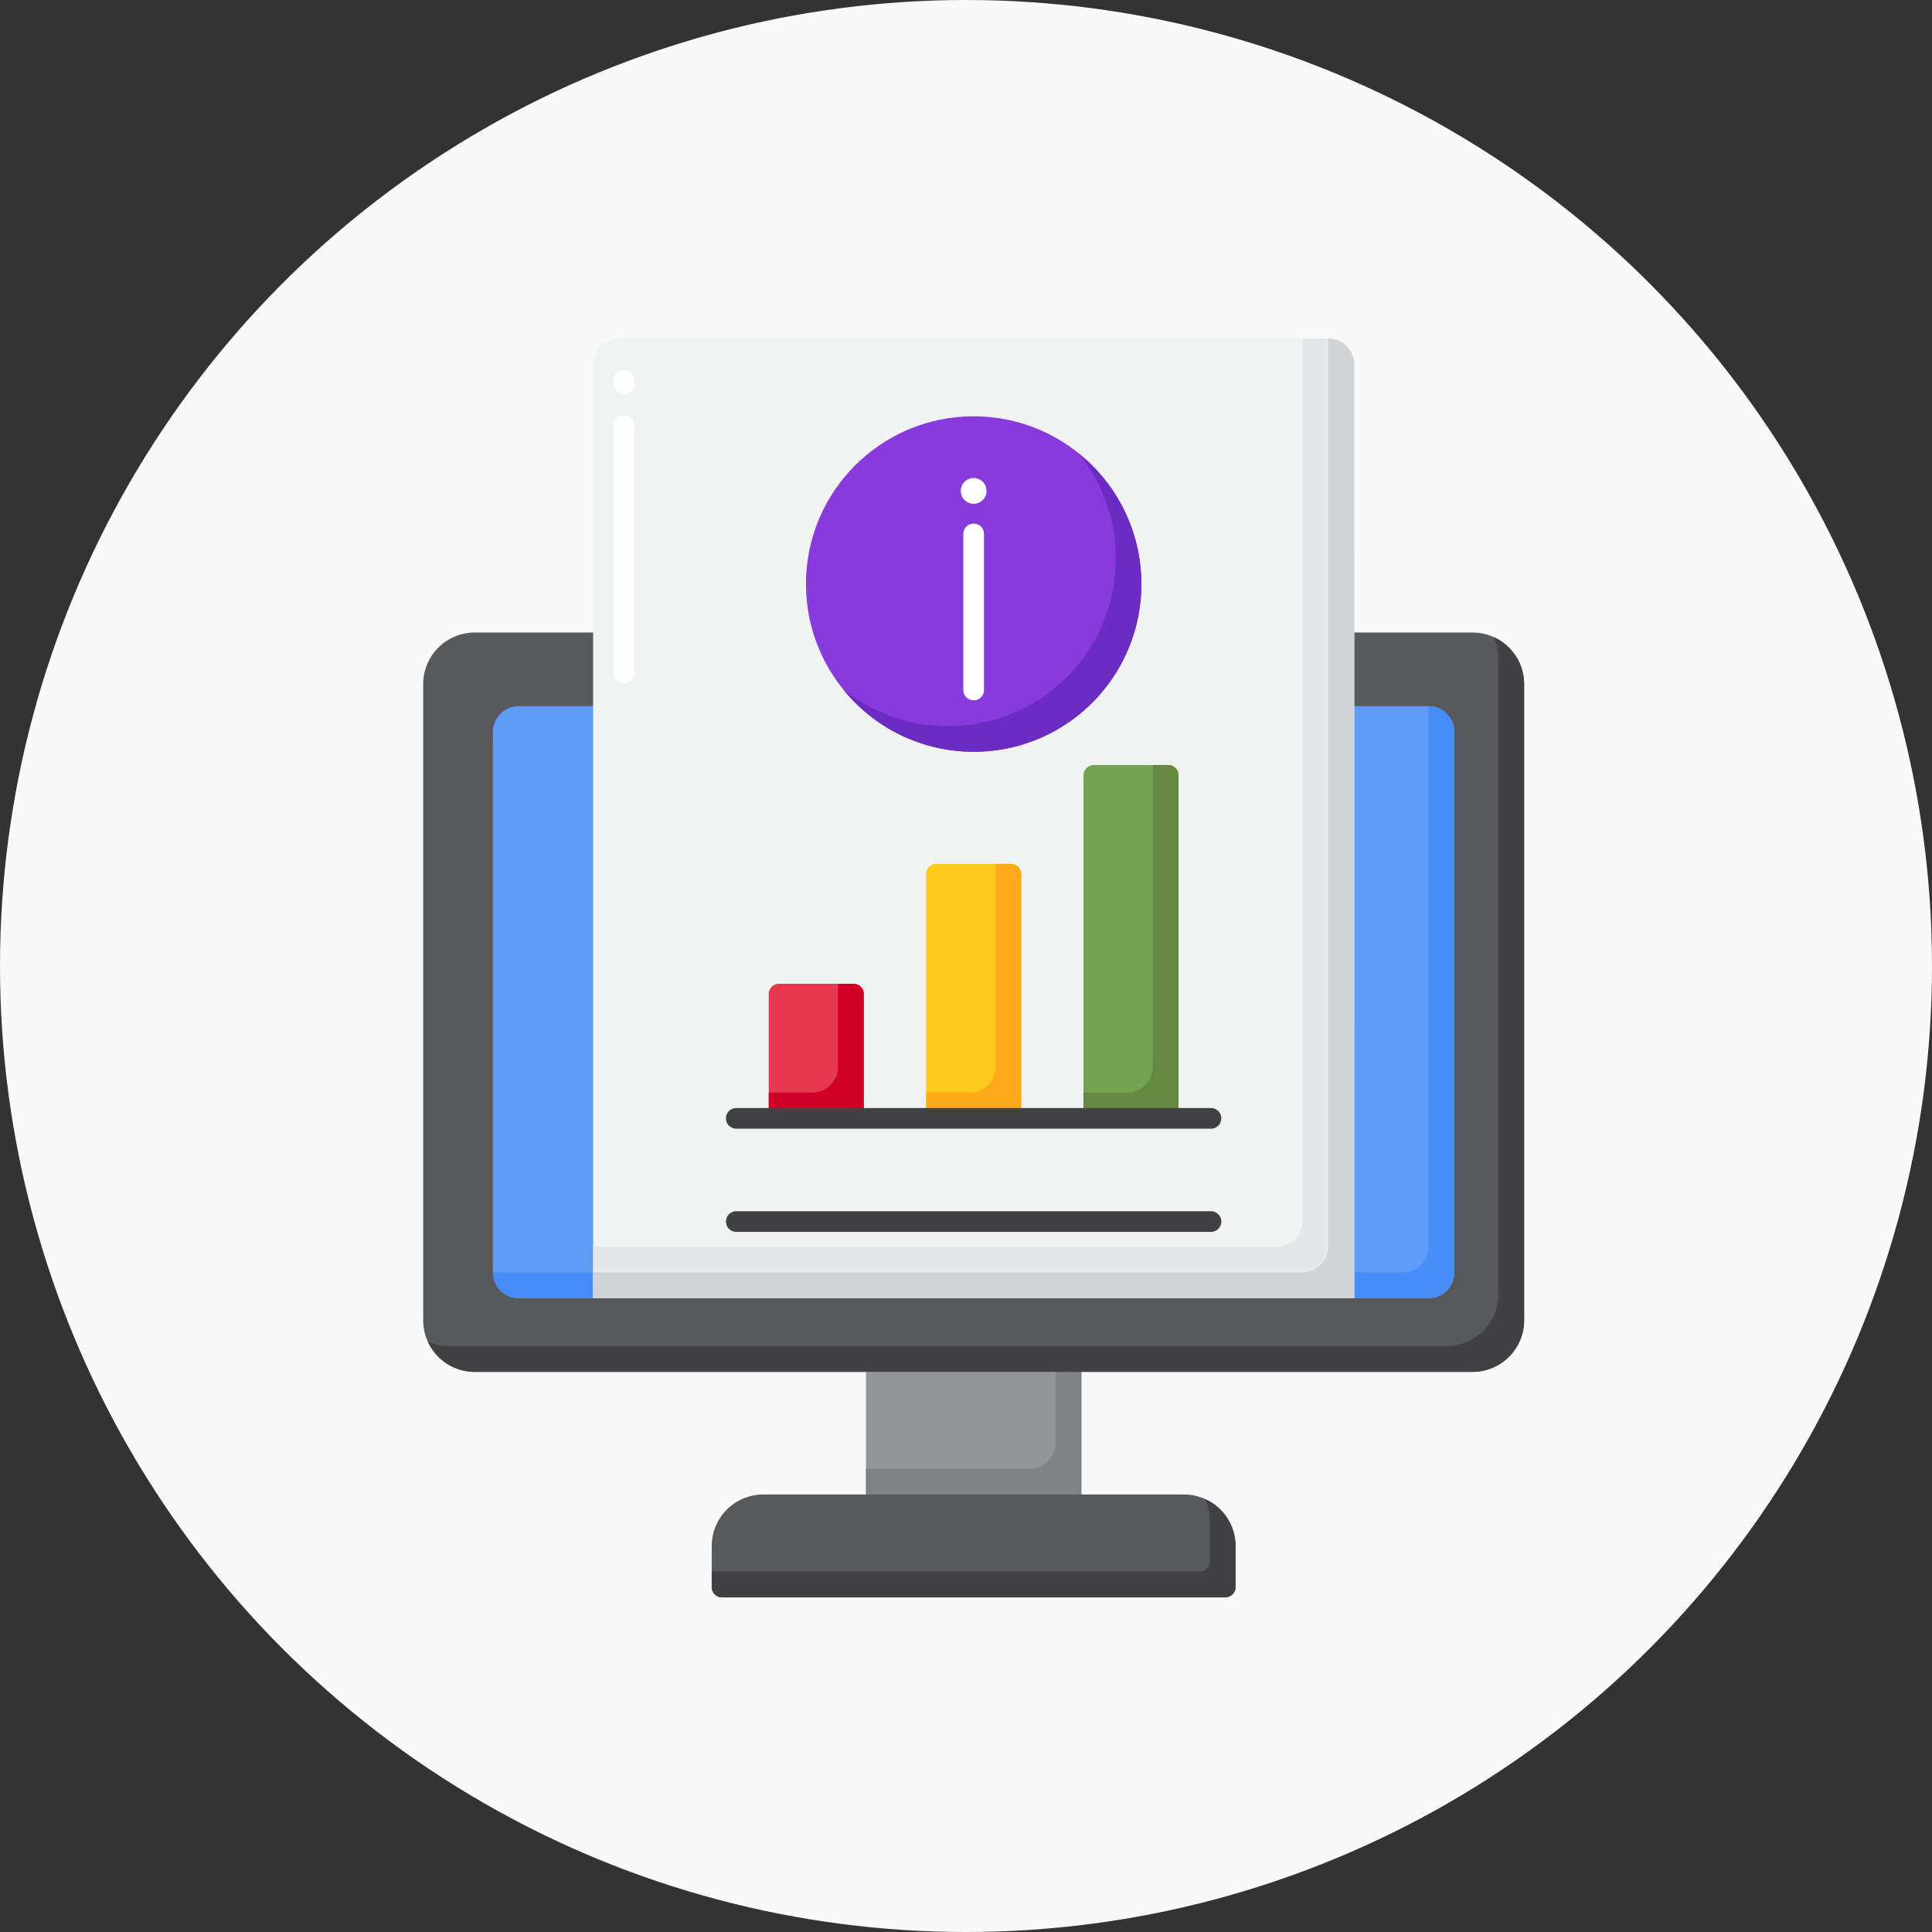 <svg xmlns="http://www.w3.org/2000/svg" width="68.48" height="68.48" viewBox="0 0 68.48 68.48"><rect x="0" y="0" width="68.48" height="68.48" fill="#333333" stroke="none"/><g transform="translate(-605.546 -1439)"><circle cx="34.24" cy="34.24" r="34.24" transform="translate(605.546 1439)" fill="#f9f9f9"/><g transform="translate(599.231 1443.486)"><g transform="translate(21.315 17.934)"><g transform="translate(15.694 26.206)"><path d="M107.127,207.779h7.635v4.349h-7.635Z" transform="translate(-107.127 -207.779)" fill="#939598"/></g><g transform="translate(15.694 26.206)"><path d="M113.847,207.779v2.52a.915.915,0,0,1-.914.914h-5.806v.914h7.635v-4.349Z" transform="translate(-107.127 -207.779)" fill="#808285"/></g><g transform="translate(10.227 30.555)"><path d="M77.6,235.2H95.438a.366.366,0,0,0,.366-.366v-1.45a1.829,1.829,0,0,0-1.829-1.829H79.065a1.829,1.829,0,0,0-1.829,1.829v1.45A.366.366,0,0,0,77.6,235.2Z" transform="translate(-77.236 -231.558)" fill="#58595b"/></g><g transform="translate(10.227 30.718)"><path d="M94.727,232.449a1.82,1.82,0,0,1,.163.752v1.45a.366.366,0,0,1-.366.366H77.236v.549a.366.366,0,0,0,.366.366H95.438a.366.366,0,0,0,.366-.366v-1.45A1.828,1.828,0,0,0,94.727,232.449Z" transform="translate(-77.236 -232.449)" fill="#414042"/></g><g transform="translate(0 0)"><path d="M23.144,90.694H58.509a1.829,1.829,0,0,0,1.829-1.829V66.317a1.829,1.829,0,0,0-1.829-1.829H23.144a1.829,1.829,0,0,0-1.829,1.829V88.865a1.829,1.829,0,0,0,1.829,1.829Z" transform="translate(-21.315 -64.488)" fill="#58595b"/></g><g transform="translate(0.163 0.163)"><path d="M59.987,65.378a1.82,1.82,0,0,1,.163.752V88.678a1.829,1.829,0,0,1-1.829,1.829H22.957a1.82,1.82,0,0,1-.752-.163,1.828,1.828,0,0,0,1.666,1.077H59.236a1.829,1.829,0,0,0,1.829-1.829V67.044A1.828,1.828,0,0,0,59.987,65.378Z" transform="translate(-22.205 -65.378)" fill="#414042"/></g><g transform="translate(2.472 2.609)"><path d="M35.743,99.741H67.994a.915.915,0,0,0,.914-.914V79.667a.915.915,0,0,0-.914-.914H35.743a.915.915,0,0,0-.914.914V98.827A.914.914,0,0,0,35.743,99.741Z" transform="translate(-34.829 -78.753)" fill="#5e9cf7"/></g><g transform="translate(2.472 2.609)"><path d="M67.994,78.753V97.912a.915.915,0,0,1-.914.914H34.829a.915.915,0,0,0,.914.914H67.994a.915.915,0,0,0,.914-.914V79.667A.915.915,0,0,0,67.994,78.753Z" transform="translate(-34.829 -78.753)" fill="#478cf7"/></g></g><g transform="translate(27.338 7.514)"><g transform="translate(0 0)"><path d="M81.226,41.531H54.25V8.428a.915.915,0,0,1,.914-.914H80.311a.915.915,0,0,1,.914.914Z" transform="translate(-54.25 -7.514)" fill="#f1f2f2"/></g><g transform="translate(0.732 1.097)"><path d="M58.616,24.636a.366.366,0,0,1-.366-.366V15.492a.366.366,0,1,1,.732,0V24.27A.366.366,0,0,1,58.616,24.636Zm0-10.242a.366.366,0,0,1-.366-.366v-.15a.366.366,0,1,1,.732,0v.15A.366.366,0,0,1,58.616,14.395Z" transform="translate(-58.25 -13.513)" fill="#fff"/></g><g transform="translate(0 0)"><path d="M80.311,7.514H79.4V38.788a.915.915,0,0,1-.914.914H54.25v1.829H81.226V8.428a.914.914,0,0,0-.914-.914Z" transform="translate(-54.25 -7.514)" fill="#e6e7e8"/></g><g transform="translate(0 0)"><path d="M80.311,7.514V39.7a.915.915,0,0,1-.914.914H54.25v.914H81.226V8.428a.914.914,0,0,0-.914-.914Z" transform="translate(-54.25 -7.514)" fill="#d1d3d4"/></g><g transform="translate(4.709 30.937)"><path d="M97.191,177.4H80.366a.366.366,0,0,1,0-.732H97.191a.366.366,0,0,1,0,.732Z" transform="translate(-80 -176.673)" fill="#414042"/></g><g transform="translate(4.709 15.117)"><g transform="translate(12.672 0)"><path d="M149.287,90.539V102.7h3.37V90.539a.366.366,0,0,0-.366-.366h-2.638A.366.366,0,0,0,149.287,90.539Z" transform="translate(-149.287 -90.173)" fill="#76a34f"/></g><g transform="translate(12.672)"><path d="M152.291,90.173h-.549v10.7a.915.915,0,0,1-.914.914h-1.541v.914h3.37V90.539a.366.366,0,0,0-.366-.366Z" transform="translate(-149.287 -90.173)" fill="#648940"/></g><g transform="translate(1.516 7.753)"><path d="M88.288,132.934v4.408h3.37v-4.408a.366.366,0,0,0-.366-.366H88.654A.366.366,0,0,0,88.288,132.934Z" transform="translate(-88.288 -132.568)" fill="#e63950"/></g><g transform="translate(1.516 7.753)"><path d="M91.292,132.568h-.549v2.945a.915.915,0,0,1-.914.914H88.288v.914h3.37v-4.408A.366.366,0,0,0,91.292,132.568Z" transform="translate(-88.288 -132.568)" fill="#d10028"/></g><g transform="translate(7.094 3.503)"><path d="M118.788,109.695v8.659h3.37v-8.659a.366.366,0,0,0-.366-.366h-2.638A.366.366,0,0,0,118.788,109.695Z" transform="translate(-118.788 -109.329)" fill="#ffc91d"/></g><g transform="translate(7.094 3.503)"><path d="M121.791,109.329h-.549v7.2a.915.915,0,0,1-.914.914h-1.541v.914h3.37v-8.659A.366.366,0,0,0,121.791,109.329Z" transform="translate(-118.787 -109.329)" fill="#ffa91a"/></g><g transform="translate(0 12.162)"><path d="M97.191,157.4H80.366a.366.366,0,1,1,0-.732H97.191a.366.366,0,1,1,0,.732Z" transform="translate(-80 -156.673)" fill="#414042"/></g></g></g><g transform="translate(34.882 10.27)"><circle cx="5.944" cy="5.944" r="5.944" transform="translate(0 0)" fill="#893add"/></g><g transform="translate(36.192 11.579)"><path d="M111.014,29.742A5.942,5.942,0,0,1,102.66,38.1a5.943,5.943,0,1,0,8.354-8.354Z" transform="translate(-102.66 -29.742)" fill="#6c2bc1"/></g><g transform="translate(40.369 12.457)"><g transform="translate(0.091 1.616)"><path d="M126.366,49.638a.366.366,0,0,1-.366-.366V43.74a.366.366,0,1,1,.732,0v5.532A.366.366,0,0,1,126.366,49.638Z" transform="translate(-126 -43.374)" fill="#fff"/></g><circle cx="0.457" cy="0.457" r="0.457" fill="#fff"/></g></g></g></svg>